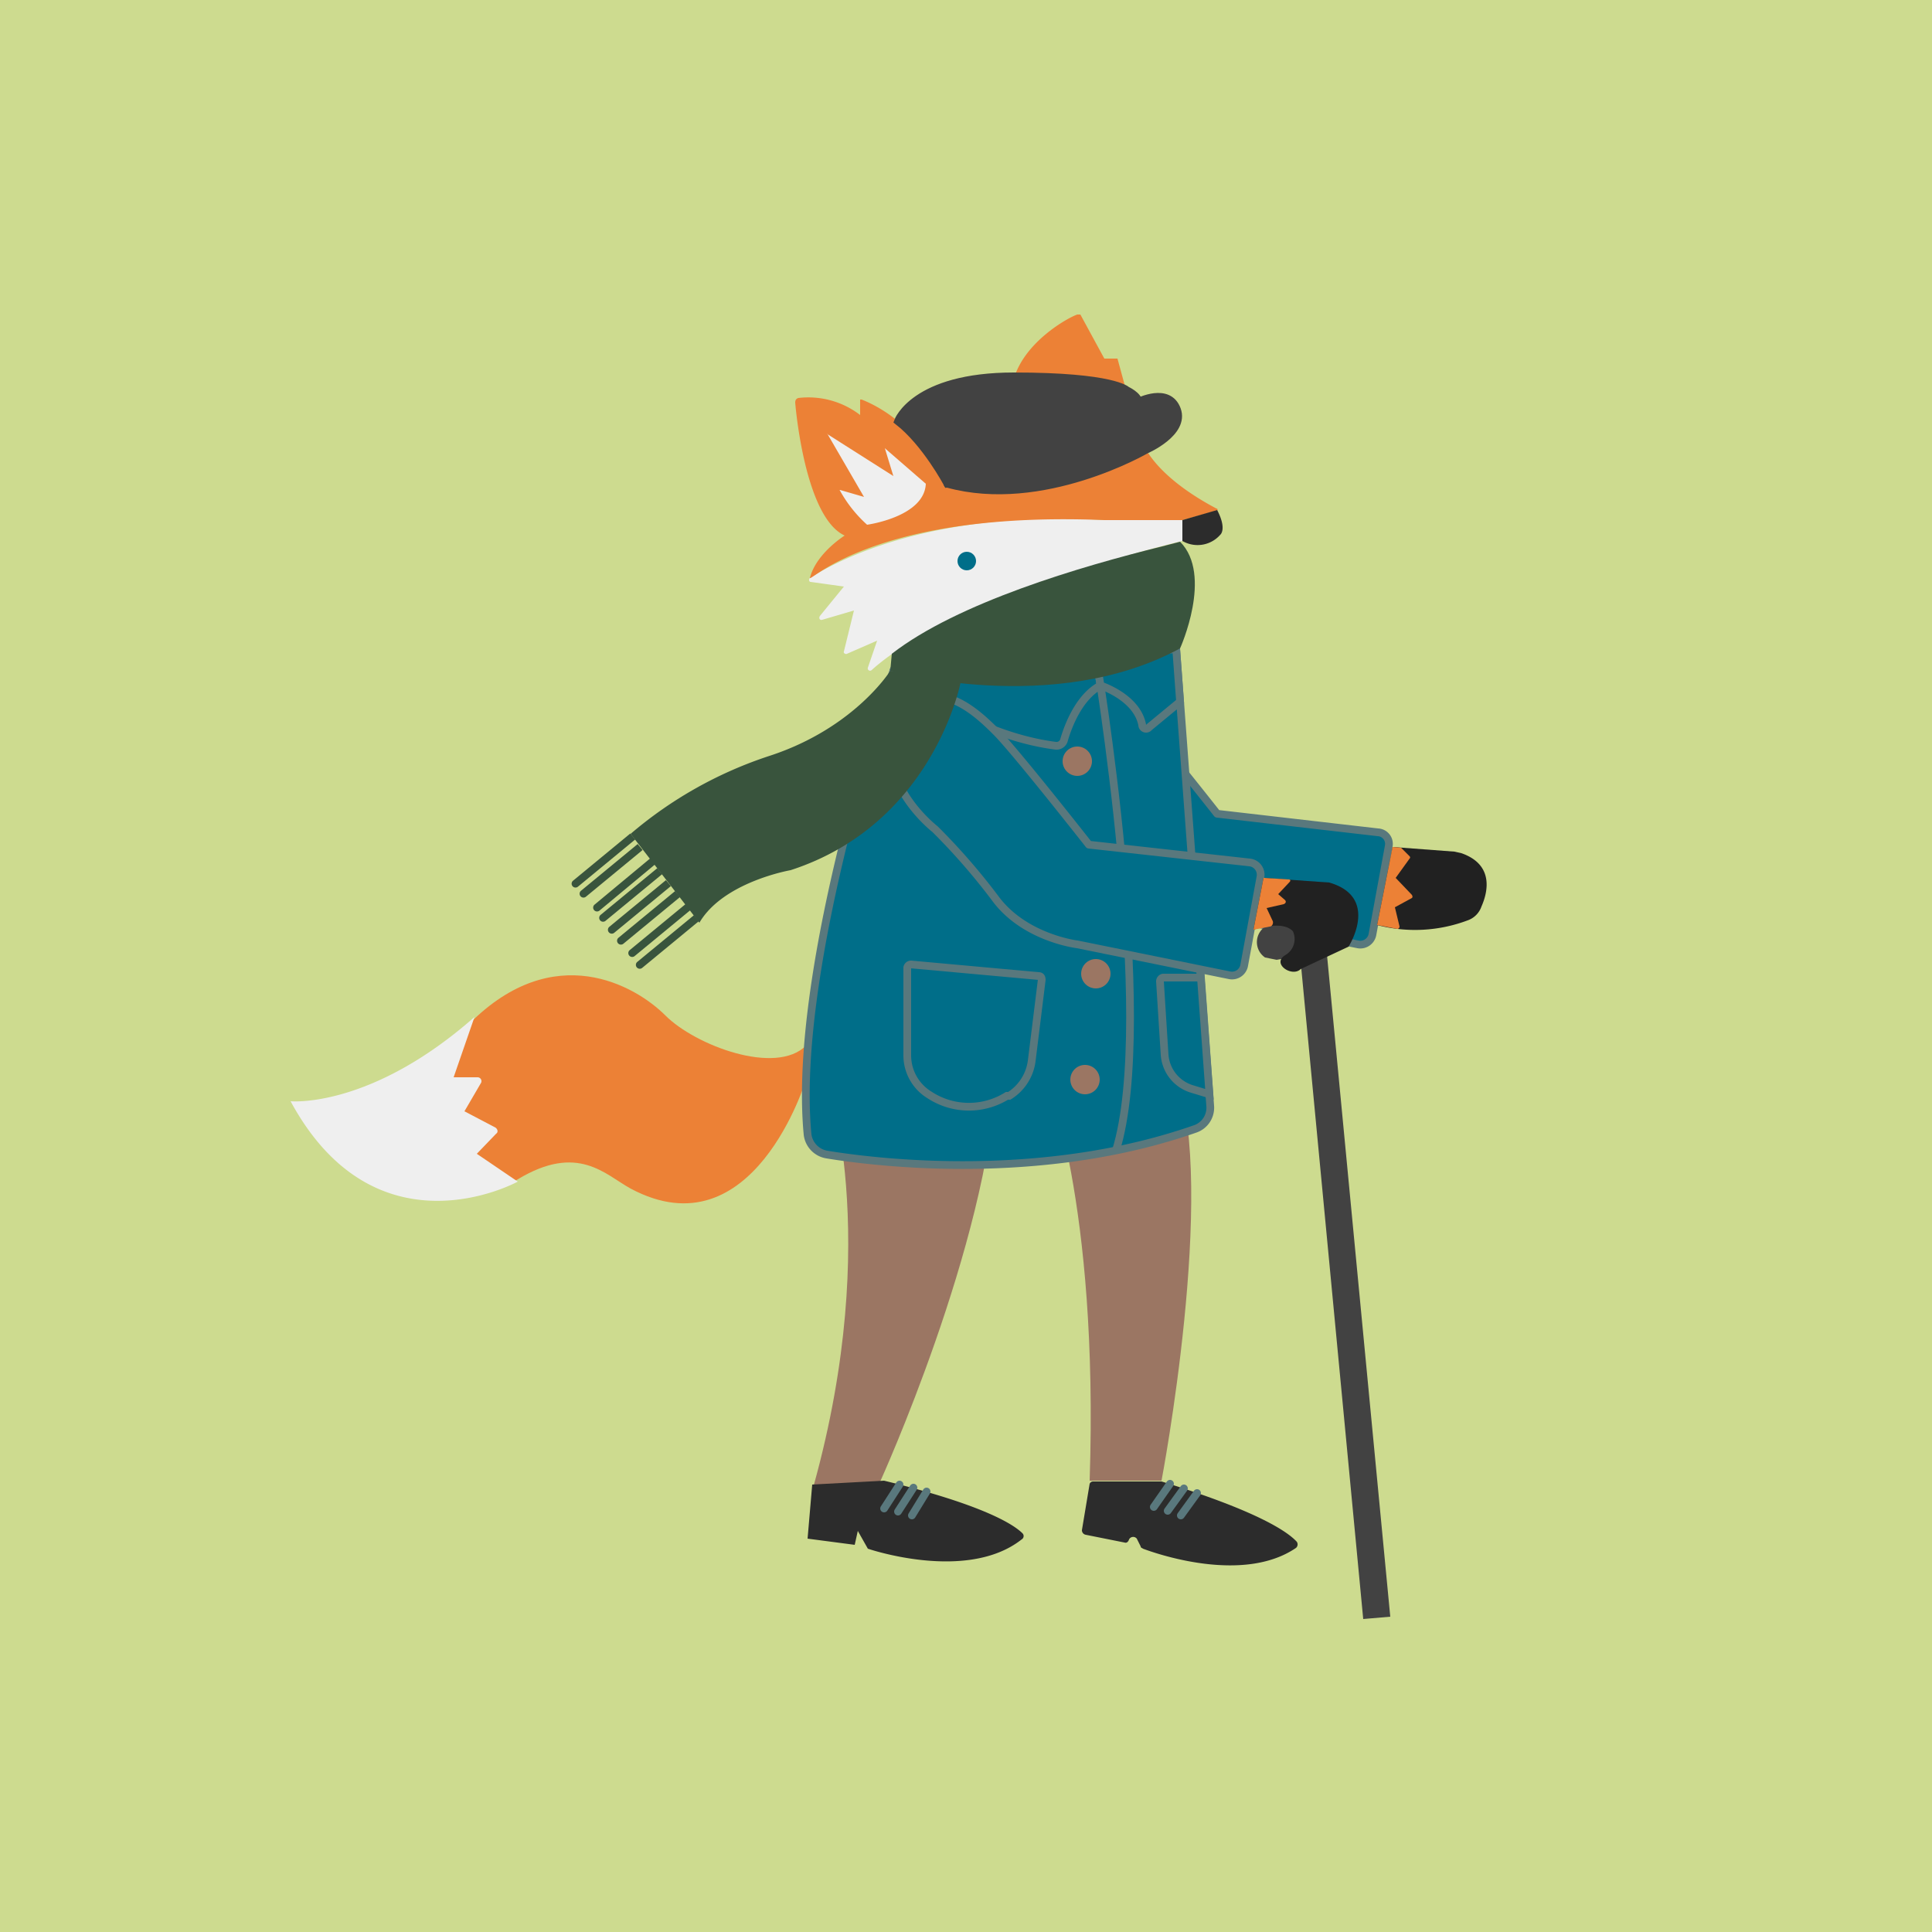 <svg xmlns="http://www.w3.org/2000/svg" width="250" height="250" viewBox="0 0 250 250"><path fill="#cddb8f" d="M0 0h250v250H0z"/><path fill="#ec8136" d="M38.6 142.6s11.3.7 22.2-10.2 21.4-4.9 25.3-1 14.3 7.8 18.2 3.9v4.4s-6.8 22.6-22.7 14.1c-3.3-1.8-6.8-5.9-14.6-1.2s-23.2 1.1-28.4-10z"/><path fill="#efefef" d="M37.6 142.5s10.3 1 23.8-10.9l-2.7 7.8h3.1a.5.5 0 0 1 .4.8l-2.1 3.6 4 2.1c.3.2.4.6.1.8l-2.5 2.6 5.3 3.6S48.7 163 37.6 142.5z"/><path fill="#9b7663" d="M106.9 139s7.4 20.7-1.6 53.2l8.6-.5s14-30.8 15-52.4z"/><path fill="#2c2c2c" d="M105.1 192.1l-.6 7 6.1.8.4-1.8 1.3 2.3s12.8 4.4 19.9-1.2a.5.5 0 0 0 .1-.8c-1-1-4.7-3.6-17.9-6.8z"/><path fill="none" stroke="#59787d" stroke-linecap="round" stroke-linejoin="round" d="M114.4 195.2l2-3.1m-.2 3.5l2-3.1m-.2 3.6l1.9-3.1"/><path fill="#9b7663" d="M141 191.6h9.3s7.2-37.8 1.9-52.5h-16.9s6.9 16.2 5.7 52.5z"/><path fill="#2c2c2c" d="M141 192l-1 6a.6.6 0 0 0 .5.6l5 1c.3.1.5-.1.6-.4a.6.6 0 0 1 1-.1l.5 1c0 .2.2.2.3.3 1.6.6 12.9 4.6 19.8-.1a.6.6 0 0 0 .1-.8c-1-1.1-4.5-3.8-17.5-7.8h-8.8a.5.5 0 0 0-.5.3z"/><path fill="none" stroke="#59787d" stroke-linecap="round" stroke-linejoin="round" d="M149.3 195l2.1-3m-.3 3.5l2.1-2.9m-.4 3.5l2.1-2.9"/><path fill="#006e89" stroke="#59787d" stroke-linecap="round" stroke-linejoin="round" d="M137.6 103.3s-8.5-6.5-4.4-13.7 9.9-1.3 12.3 1.1 12 14.6 12 14.6l20.8 2.4a1.5 1.5 0 0 1 1.4 1.8l-2.1 11.4a1.6 1.6 0 0 1-1.9 1.3l-19.6-4s-6.8-.8-10.6-5.7a78.9 78.9 0 0 0-7.9-9.2z"/><path fill="#212121" d="M178.2 119.7l2-10.1 8 .6.9.2c4.3 1.5 3.4 5.1 2.6 6.9a2.9 2.9 0 0 1-1.8 1.8 19.3 19.3 0 0 1-11.7.6z"/><path fill="#ec8136" d="M180.2 109.6l-2 10.1 2.6.5a.3.3 0 0 0 .3-.3l-.6-2.5 2.2-1.2c.1-.1.1-.2 0-.4l-2.1-2.2 1.8-2.5a.2.2 0 0 0 0-.3l-1.1-1.1z"/><path fill="#006e89" stroke="#59787d" stroke-miterlimit="10" d="M107 149.4c6.7 1.1 27.8 3.6 47.6-3.3a2.9 2.9 0 0 0 2-3L152.2 84l-36.6 2.8s-13.2 38.1-11.1 60a3 3 0 0 0 2.5 2.6z"/><path fill="#006e89" stroke="#59787d" stroke-miterlimit="10" d="M117.9 124.8l16.5 1.5c.3 0 .4.2.4.5l-1.3 10.5a6.3 6.3 0 0 1-2.9 4.5h-.3a9.3 9.3 0 0 1-10-.1 6 6 0 0 1-2.9-5.1v-11.4a.5.5 0 0 1 .5-.4zm32.6 1.7h4.9l1.1 15.1-2.3-.7a5 5 0 0 1-3.5-4.4l-.6-9.5a.5.5 0 0 1 .4-.5z"/><path fill="none" stroke="#59787d" stroke-miterlimit="10" d="M141.8 84.8s7.9 47 2.6 64.1"/><circle cx="139.4" cy="98.5" r="1.9" fill="#9b7663"/><circle cx="141.3" cy="112.2" r="1.9" fill="#9b7663"/><circle cx="141.8" cy="126" r="1.9" fill="#9b7663"/><circle cx="140.4" cy="139.7" r="1.9" fill="#9b7663"/><path fill="#006e89" stroke="#59787d" stroke-linecap="round" stroke-linejoin="round" d="M115.6 86.8s9.4 8.2 21 9.7a1 1 0 0 0 1.1-.8c.5-1.7 1.9-5.5 4.7-7l-.6-3.9z"/><path fill="#006e89" stroke="#59787d" stroke-miterlimit="10" d="M141.8 84.8l.6 3.9s4.7 1.5 5.4 5.1a.5.5 0 0 0 .9.3l4-3.3-.5-6.8z"/><path fill="#424242" d="M179.9 209.2l-3.5.3-8.1-85.1a.4.4 0 0 0-.4-.4h-1.5l-1.2.2-1.5-.3a2.4 2.4 0 0 1 .2-4.1s7.1-3.2 7.7 2.6z"/><path fill="#006e89" stroke="#59787d" stroke-linecap="round" stroke-linejoin="round" d="M121 107.3s-8.5-6.6-4.5-13.7 9.9-1.4 12.4 1.1 12 14.6 12 14.6l20.8 2.3a1.6 1.6 0 0 1 1.4 1.9l-2.1 11.4a1.6 1.6 0 0 1-1.9 1.3l-19.7-4s-6.7-.8-10.5-5.8a82.2 82.2 0 0 0-7.9-9.1z"/><path fill="#212121" d="M162.2 120.3s3.7-1.3 5.1.2a2.4 2.4 0 0 1-1 3.1c-1.8 1.1.9 2.9 2 1.8l6.2-2.9s4.1-6.4-2.5-8.3l-8.5-.6z"/><path fill="#ec8136" d="M164.7 119.2l-.8-1.7 2.2-.5c.3-.1.4-.4.1-.6l-.8-.7 1.5-1.6c.1-.1.1-.3-.1-.3l-3.3-.2-1.3 6.7 2.1-.4c.3 0 .5-.4.4-.7z"/><path fill="#39543d" d="M88.817 116.9l.636.772-7.33 6.043a.5.5 0 0 1-.704-.068.5.5 0 0 1 .067-.703l7.33-6.043zm.978 1.527l.637.771-7.33 6.043a.5.5 0 0 1-.705-.068.5.5 0 0 1 .068-.704l7.33-6.042z"/><path fill="#39543d" d="M81.6 107.9a53.1 53.1 0 0 1 18-10.1c11-3.6 15.6-11 15.6-11l9.1 1.5s-3.5 18.3-22 24.3c0 0-8.7 1.5-11.8 6.8z"/><path fill="#39543d" d="M81.559 107.857l.636.771-7.408 6.107a.5.5 0 0 1-.704-.068.5.5 0 0 1 .068-.704l7.33-6.043.078-.063zm.956 1.362l.636.772-7.33 6.042a.5.5 0 0 1-.705-.067.5.5 0 0 1 .068-.704l7.33-6.043zm1.736 1.759l.64.77-7.315 6.08a.5.5 0 0 1-.705-.065.5.5 0 0 1 .065-.705l7.315-6.08zm.799 1.365l.635.771-7.33 6.043a.5.5 0 0 1-.704-.068.5.5 0 0 1 .068-.704l7.33-6.042zm1.128 1.543l.636.772-7.33 6.043a.5.5 0 0 1-.704-.068.5.5 0 0 1 .067-.704l7.33-6.043zm1.182 1.417l.637.771-7.33 6.043a.5.5 0 0 1-.704-.068.5.5 0 0 1 .067-.703l7.33-6.043z"/><path fill="#efefef" d="M104.8 74.8c2.8-1.8 15.1-8.9 38.1-7.5H153V70s-29.3 6.9-40.2 16.7a.3.3 0 0 1-.5-.3l1.2-3.5-3.9 1.7c-.2.1-.5-.1-.4-.3l1.3-5.3-4.1 1.2c-.3.1-.5-.2-.3-.5l3.1-3.8-4.3-.6c-.2 0-.3-.3-.1-.5z"/><path fill="#ec8136" d="M102.9 52.1c.2 2.4 1.6 15 6.4 17.2 0 0-3.7 2.3-4.5 5.5.3.3 8.9-8.7 38.1-7.5H153l4.4-1.2a.1.1 0 1 0 0-.3c-1.5-.8-6.7-3.6-9.1-7.6 0 0-12.6 7.6-25.7 4.4 0 0-3.6-7.9-11.1-10.9h-.2v2a11 11 0 0 0-8-2.2c-.3.1-.4.3-.4.6zm28.3-3.1a53.5 53.5 0 0 1 14.6 1.8l-1.2-4.4h-1.7l-3.1-5.7h-.4c-1.2.4-6.8 3.5-8.2 8.3z"/><path fill="#424242" stroke="#424242" stroke-miterlimit="10" d="M116.2 54.5s2.1-5.8 15-5.8 14.6 1.8 14.6 1.8 1.5.7 1.5 1.5-7.1 9.1-24.7 10.6c0 0-2.8-5.3-6.4-8.1z"/><path fill="#424242" stroke="#424242" stroke-linecap="round" stroke-linejoin="round" d="M147.3 52s3.9-2 5 1-4 5.2-4 5.2-13.4 7.8-25.7 4.4c0 0 17.6-1.1 24.7-10.6z"/><path fill="#efefef" d="M112.2 67.9s7.4-1 7.6-5.3l-5.3-4.6 1.1 3.6-8.5-5.4c0-.1-.1 0 0 0l4.7 8.1-3.1-.9s-.1.1 0 .1a17 17 0 0 0 3.5 4.4z"/><path fill="#2c2c2c" d="M153 70a3.9 3.9 0 0 0 4.9-.8s.9-.7-.4-3.2l-4.5 1.3z"/><circle cx="125.1" cy="72.6" r="1.2" fill="#006e89"/><path fill="#39543d" d="M115.4 84.6l-.2 2.2s21.1 6 37.5-2.9c0 0 4.3-9.5 0-13.8l-2.3.6c-10.6 2.6-26.5 7.3-35 13.9z"/></svg>